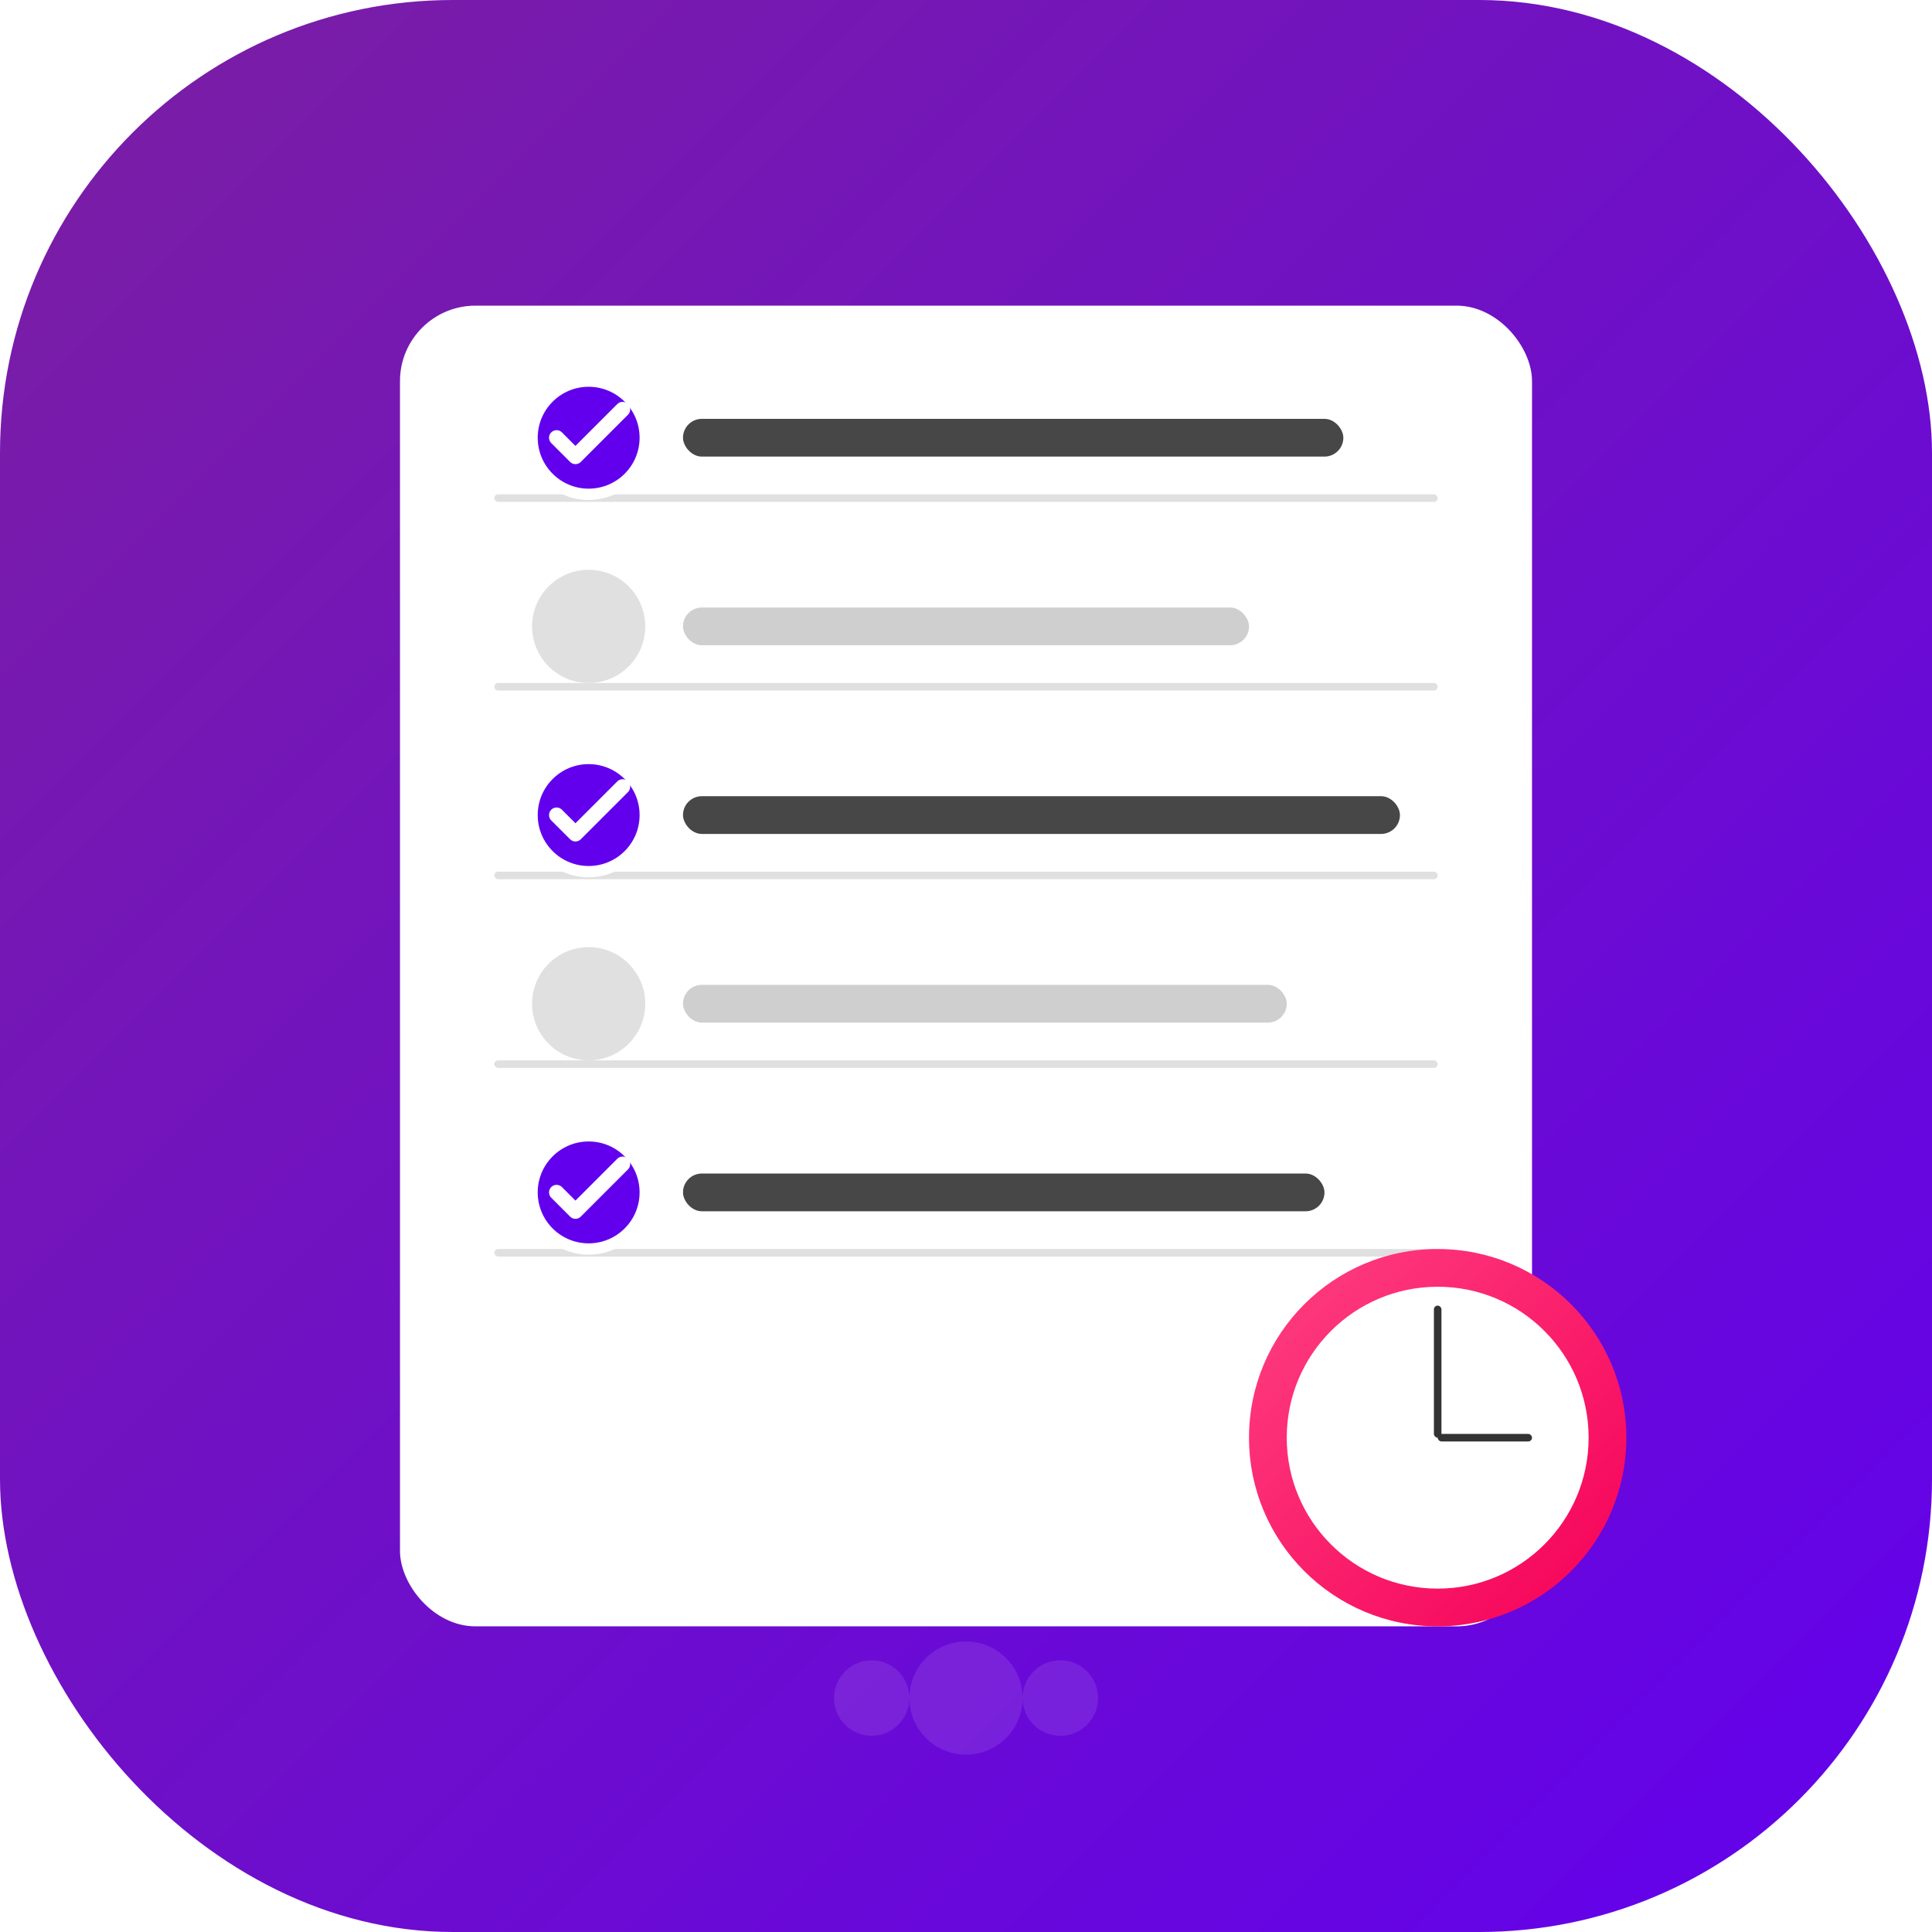 <?xml version="1.0" encoding="UTF-8" standalone="no"?>
<svg width="1024" height="1024" viewBox="0 0 1024 1024" fill="none" xmlns="http://www.w3.org/2000/svg">
  <!-- Gradient Background -->
  <defs>
    <linearGradient id="bgGradient" x1="0%" y1="0%" x2="100%" y2="100%">
      <stop offset="0%" stop-color="#7B1FA2" />
      <stop offset="100%" stop-color="#6200EE" />
    </linearGradient>
    <filter id="shadow" x="-10%" y="-10%" width="120%" height="120%">
      <feDropShadow dx="0" dy="10" stdDeviation="15" flood-opacity="0.3" />
    </filter>
    <linearGradient id="timerGradient" x1="0%" y1="0%" x2="100%" y2="100%">
      <stop offset="0%" stop-color="#FF4081" />
      <stop offset="100%" stop-color="#F50057" />
    </linearGradient>
  </defs>
  
  <!-- Background with rounded corners -->
  <rect width="1024" height="1024" rx="240" fill="url(#bgGradient)" />
  
  <!-- Paper background with shadow -->
  <rect x="212" y="162" width="600" height="700" rx="40" fill="white" filter="url(#shadow)" />
  
  <!-- Task lines with subtle gradient -->
  <rect x="262" y="262" width="500" height="4" rx="2" fill="#E0E0E0" />
  <rect x="262" y="362" width="500" height="4" rx="2" fill="#E0E0E0" />
  <rect x="262" y="462" width="500" height="4" rx="2" fill="#E0E0E0" />
  <rect x="262" y="562" width="500" height="4" rx="2" fill="#E0E0E0" />
  <rect x="262" y="662" width="500" height="4" rx="2" fill="#E0E0E0" />
  
  <!-- Checkmark circles with subtle shadow -->
  <circle cx="312" cy="232" r="30" fill="#6200EE" stroke="white" stroke-width="6" />
  <circle cx="312" cy="332" r="30" fill="#E0E0E0" />
  <circle cx="312" cy="432" r="30" fill="#6200EE" stroke="white" stroke-width="6" />
  <circle cx="312" cy="532" r="30" fill="#E0E0E0" />
  <circle cx="312" cy="632" r="30" fill="#6200EE" stroke="white" stroke-width="6" />
  
  <!-- Animated-style checkmarks -->
  <path d="M295 232 L305 242 L330 217" stroke="white" stroke-width="8" stroke-linecap="round" stroke-linejoin="round" />
  <path d="M295 432 L305 442 L330 417" stroke="white" stroke-width="8" stroke-linecap="round" stroke-linejoin="round" />
  <path d="M295 632 L305 642 L330 617" stroke="white" stroke-width="8" stroke-linecap="round" stroke-linejoin="round" />
  
  <!-- Task text lines with more modern look -->
  <rect x="362" y="222" width="350" height="20" rx="10" fill="#333333" opacity="0.9" />
  <rect x="362" y="322" width="300" height="20" rx="10" fill="#BBBBBB" opacity="0.7" />
  <rect x="362" y="422" width="380" height="20" rx="10" fill="#333333" opacity="0.9" />
  <rect x="362" y="522" width="320" height="20" rx="10" fill="#BBBBBB" opacity="0.7" />
  <rect x="362" y="622" width="340" height="20" rx="10" fill="#333333" opacity="0.9" />
  
  <!-- Timer icon for Pomodoro with gradient -->
  <circle cx="762" cy="762" r="100" fill="url(#timerGradient)" />
  <circle cx="762" cy="762" r="80" fill="white" />
  <rect x="760" y="692" width="4" height="70" rx="2" fill="#333333" />
  <rect x="762" y="760" width="50" height="4" rx="2" fill="#333333" />
  
  <!-- Subtle decorative elements -->
  <circle cx="512" cy="900" r="30" fill="white" opacity="0.1" />
  <circle cx="562" cy="900" r="20" fill="white" opacity="0.1" />
  <circle cx="462" cy="900" r="20" fill="white" opacity="0.1" />
</svg>